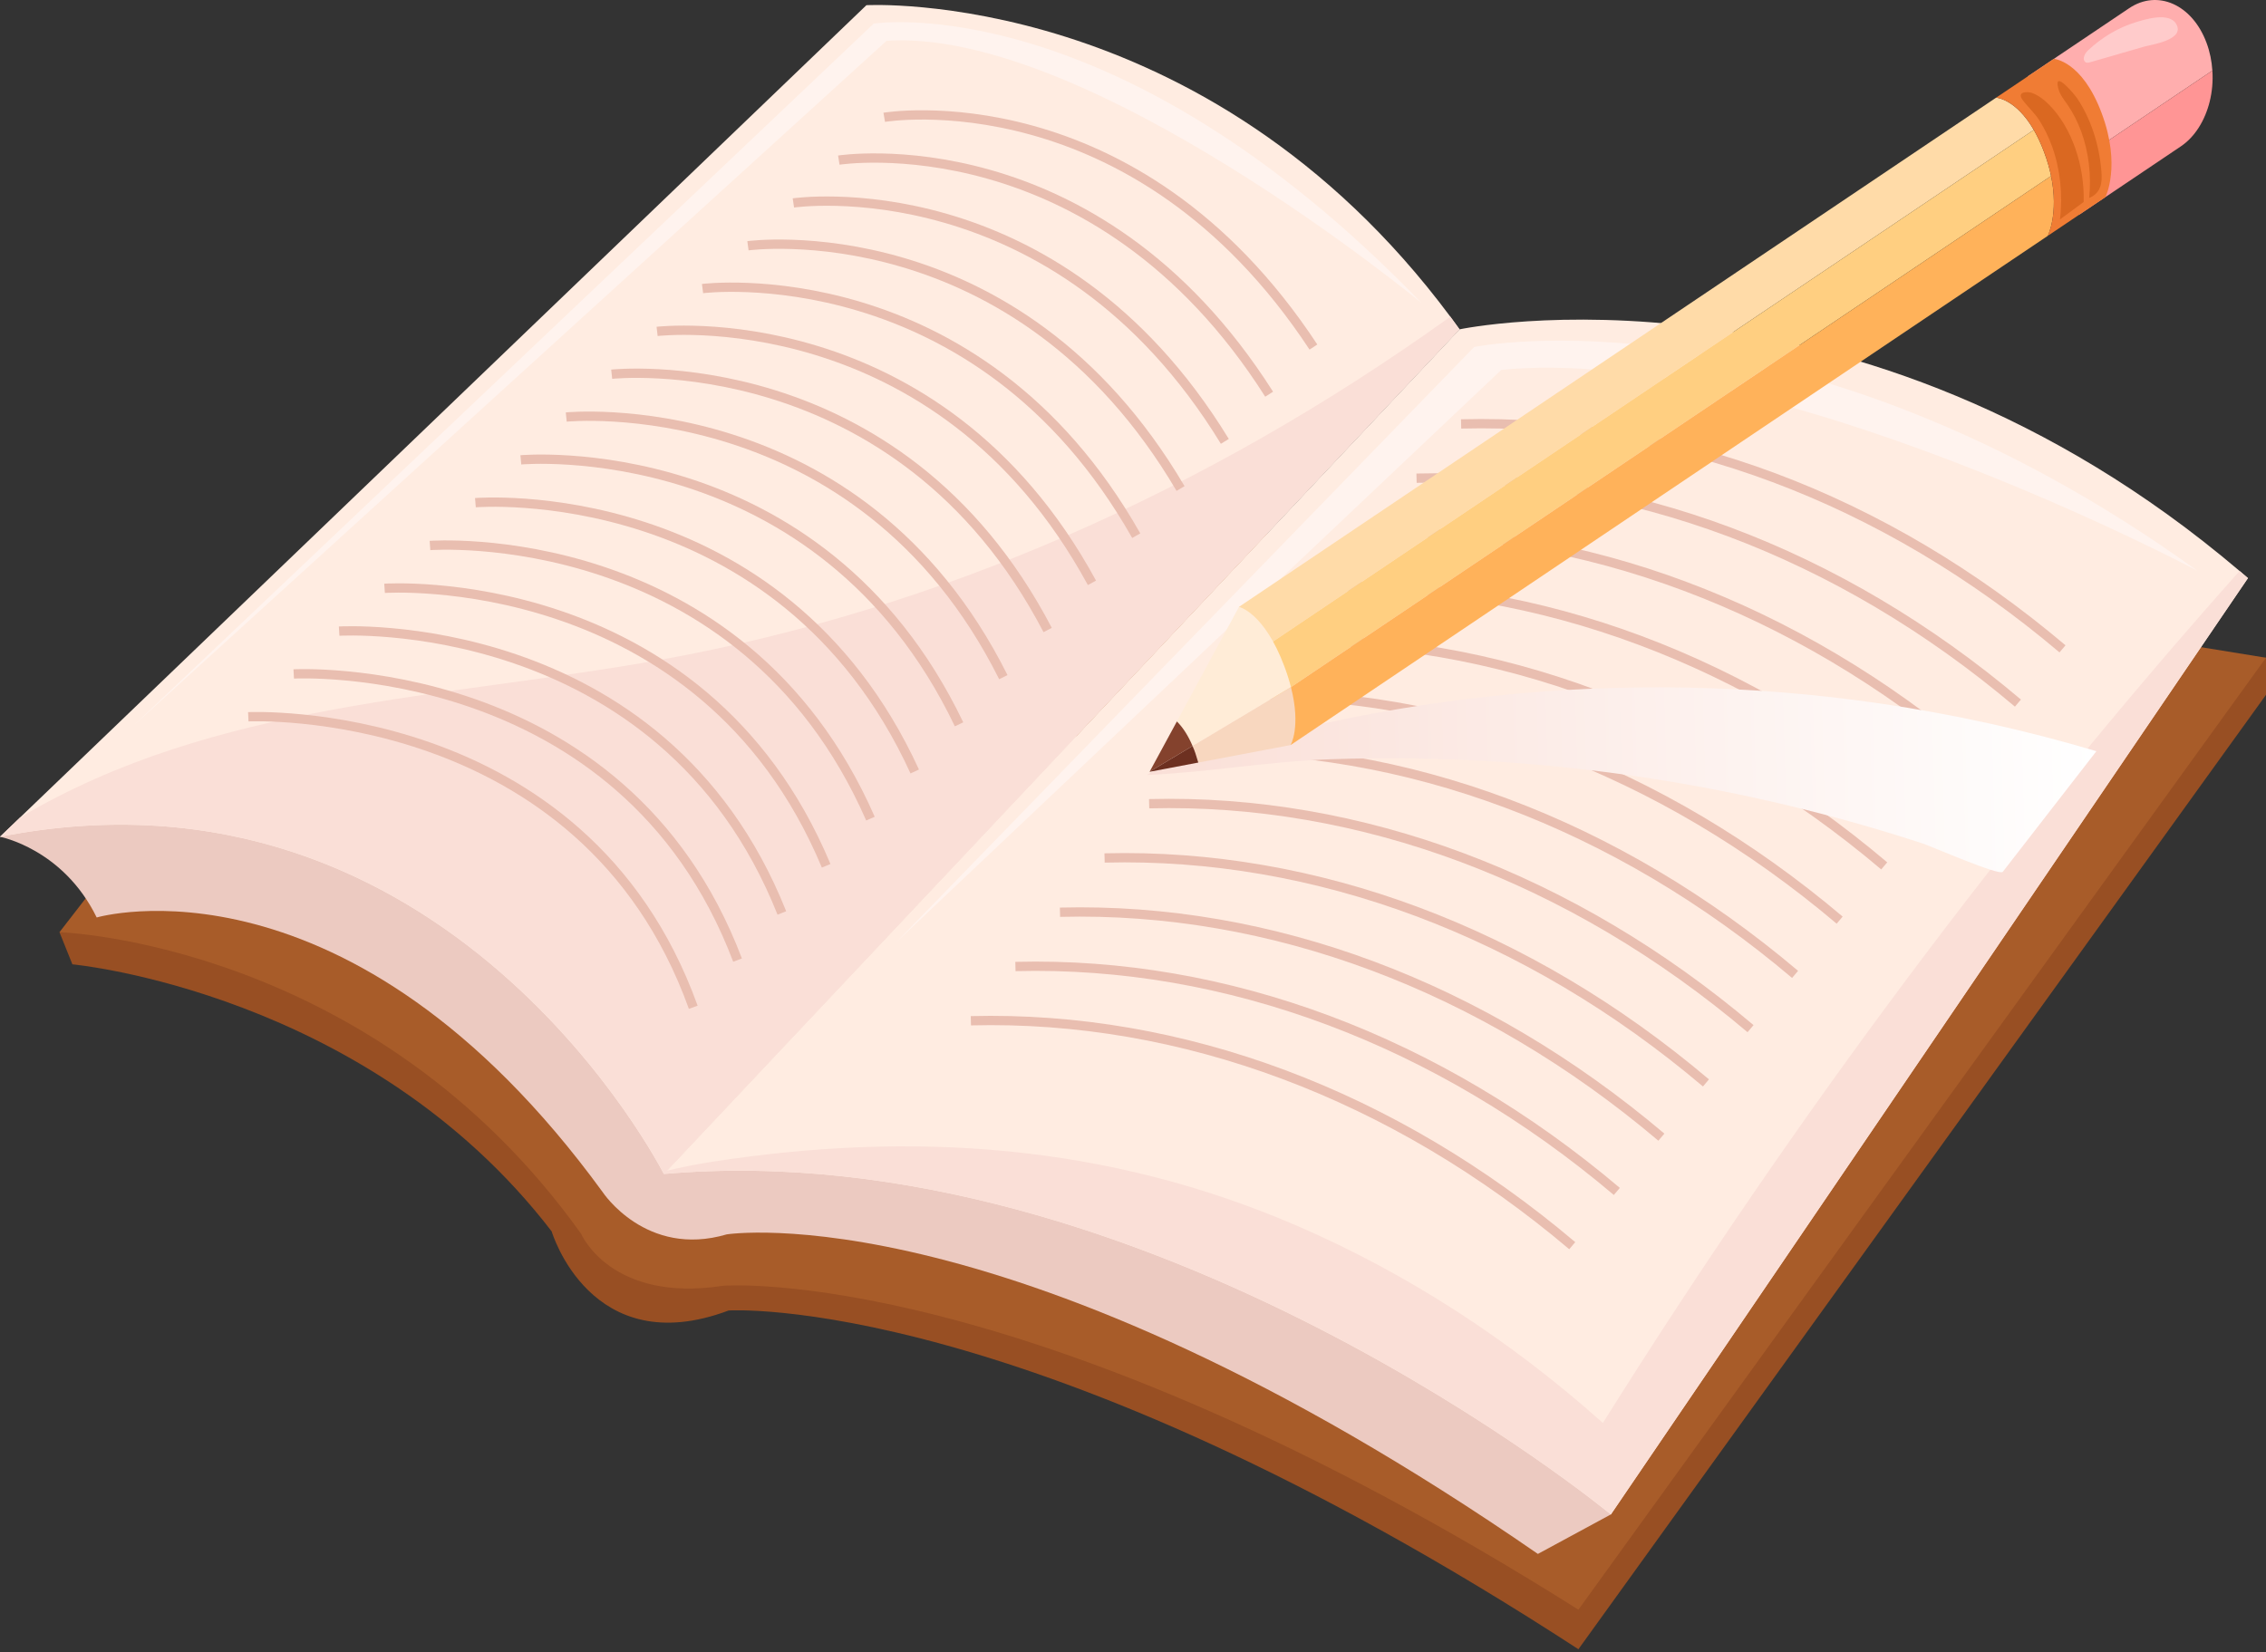 <svg width="325" height="237" viewBox="0 0 325 237" fill="none" xmlns="http://www.w3.org/2000/svg">
<rect x="0" y="0" width="325" height="237" fill="#333333" stroke="none"/>
<path d="M8.531 133.728L10.382 138.339C10.382 138.339 52.683 142.241 79.122 176.647C79.122 176.647 84.674 195.448 104.503 187.999C104.503 187.999 147.333 185.16 226.383 236.593L325 99.678V94.356L171.657 97.193L55.063 101.805L8.531 133.728Z" fill="#984F23"/>
<path d="M15.669 124.506L8.531 133.729C8.531 133.729 53.477 135.146 83.351 177.003C83.351 177.003 87.582 186.934 103.709 184.452C103.709 184.452 147.068 180.904 226.383 230.918L325 94.356L259.433 83.715L83.351 67.398L15.669 124.506Z" fill="#A85C29"/>
<path d="M0 120.041C0 120.041 9.067 121.769 13.868 131.618C13.868 131.618 50.013 121.009 86.44 171.019C86.44 171.019 92.653 180.49 104.23 177.079C104.23 177.079 144.893 170.638 220.571 222.92L231.038 217.255L194.31 118.737L73.168 78.958L28.552 101.31L0 120.041Z" fill="#ECCAC1"/>
<path d="M322.411 82.933L231.038 217.256C231.038 217.256 164.531 162.312 95.212 168.414L95.648 167.945L209.334 47.245C209.334 47.245 266.265 35.203 321.21 81.909C321.615 82.245 322.007 82.582 322.411 82.933Z" fill="#FFECE1"/>
<path d="M209.334 47.246L95.212 168.414C95.212 168.414 64.412 107.355 0 120.041L2.879 117.274L124.266 0.745C124.266 0.745 172.744 -1.991 208.015 45.432C208.451 46.032 208.899 46.632 209.334 47.246Z" fill="#FFECE1"/>
<path d="M209.334 47.246L95.212 168.414C95.212 168.414 64.412 107.355 0 120.041L2.879 117.274C30.854 100.637 63.867 100.213 94.797 94.639C134.332 87.513 172.853 70.672 208.015 45.432C208.451 46.032 208.899 46.632 209.334 47.246Z" fill="#FADFD7"/>
<path d="M322.411 82.933L231.038 217.256C231.038 217.256 164.531 162.312 95.212 168.414L95.648 167.945C97.742 167.448 99.857 167.024 101.995 166.687C130.614 162.239 158.686 163.98 186.256 175.949C201.668 182.636 216.413 192.088 229.893 204.131C257.594 159.927 288.198 118.972 321.21 81.909C321.615 82.245 322.007 82.582 322.411 82.933Z" fill="#FADFD7"/>
<path d="M209.559 60.814C239.827 60.042 270.209 71.409 295.813 93.082" stroke="#E9BEB0" stroke-width="1.333" stroke-miterlimit="10"/>
<path d="M203.166 68.597C233.433 67.826 263.816 79.192 289.419 100.865" stroke="#E9BEB0" stroke-width="1.333" stroke-miterlimit="10"/>
<path d="M196.774 76.38C227.043 75.611 257.425 86.975 283.029 108.65" stroke="#E9BEB0" stroke-width="1.333" stroke-miterlimit="10"/>
<path d="M190.382 84.163C220.65 83.394 251.033 94.76 276.636 116.433" stroke="#E9BEB0" stroke-width="1.333" stroke-miterlimit="10"/>
<path d="M183.99 91.947C214.258 91.177 244.64 102.543 270.243 124.216" stroke="#E9BEB0" stroke-width="1.333" stroke-miterlimit="10"/>
<path d="M177.598 99.731C207.866 98.96 238.248 110.327 263.852 132" stroke="#E9BEB0" stroke-width="1.333" stroke-miterlimit="10"/>
<path d="M171.206 107.515C201.474 106.744 231.856 118.11 257.459 139.784" stroke="#E9BEB0" stroke-width="1.333" stroke-miterlimit="10"/>
<path d="M164.814 115.298C195.083 114.528 225.465 125.893 251.069 147.568" stroke="#E9BEB0" stroke-width="1.333" stroke-miterlimit="10"/>
<path d="M158.423 123.081C188.69 122.312 219.072 133.678 244.676 155.351" stroke="#E9BEB0" stroke-width="1.333" stroke-miterlimit="10"/>
<path d="M152.029 130.865C182.297 130.095 212.679 141.461 238.282 163.134" stroke="#E9BEB0" stroke-width="1.333" stroke-miterlimit="10"/>
<path d="M145.638 138.649C175.906 137.878 206.288 149.244 231.892 170.918" stroke="#E9BEB0" stroke-width="1.333" stroke-miterlimit="10"/>
<path d="M139.246 146.433C169.514 145.663 199.896 157.028 225.499 178.702" stroke="#E9BEB0" stroke-width="1.333" stroke-miterlimit="10"/>
<path d="M126.82 16.827C126.82 16.827 162.682 10.765 188.378 49.786" stroke="#E9BEB0" stroke-width="1.333" stroke-miterlimit="10"/>
<path d="M120.306 22.97C120.306 22.97 157.036 17.179 182.026 56.551" stroke="#E9BEB0" stroke-width="1.333" stroke-miterlimit="10"/>
<path d="M113.791 29.112C113.791 29.112 151.388 23.592 175.672 63.317" stroke="#E9BEB0" stroke-width="1.333" stroke-miterlimit="10"/>
<path d="M107.275 35.255C107.275 35.255 145.74 30.005 169.319 70.082" stroke="#E9BEB0" stroke-width="1.333" stroke-miterlimit="10"/>
<path d="M100.761 41.397C100.761 41.397 140.092 36.42 162.964 76.848" stroke="#E9BEB0" stroke-width="1.333" stroke-miterlimit="10"/>
<path d="M94.246 47.541C94.246 47.541 134.444 42.832 156.612 83.612" stroke="#E9BEB0" stroke-width="1.333" stroke-miterlimit="10"/>
<path d="M87.731 53.683C87.731 53.683 128.797 49.245 150.258 90.378" stroke="#E9BEB0" stroke-width="1.333" stroke-miterlimit="10"/>
<path d="M81.215 59.826C81.215 59.826 123.148 55.657 143.903 97.142" stroke="#E9BEB0" stroke-width="1.333" stroke-miterlimit="10"/>
<path d="M74.701 65.969C74.701 65.969 117.502 62.072 137.552 103.909" stroke="#E9BEB0" stroke-width="1.333" stroke-miterlimit="10"/>
<path d="M68.186 72.112C68.186 72.112 111.854 68.485 131.196 110.673" stroke="#E9BEB0" stroke-width="1.333" stroke-miterlimit="10"/>
<path d="M61.671 78.255C61.671 78.255 106.205 74.898 124.843 117.438" stroke="#E9BEB0" stroke-width="1.333" stroke-miterlimit="10"/>
<path d="M55.156 84.398C55.156 84.398 100.559 81.313 118.49 124.203" stroke="#E9BEB0" stroke-width="1.333" stroke-miterlimit="10"/>
<path d="M48.642 90.539C48.642 90.539 94.911 87.725 112.137 130.969" stroke="#E9BEB0" stroke-width="1.333" stroke-miterlimit="10"/>
<path d="M42.127 96.682C42.127 96.682 89.265 94.139 105.783 137.734" stroke="#E9BEB0" stroke-width="1.333" stroke-miterlimit="10"/>
<path d="M35.611 102.825C35.611 102.825 83.616 100.551 99.429 144.499" stroke="#E9BEB0" stroke-width="1.333" stroke-miterlimit="10"/>
<path d="M19.137 104.114L125.312 3.385C125.312 3.385 159.886 -2.105 203.87 43.457C203.87 43.457 155.998 3.934 127.153 5.855L19.137 104.114Z" fill="#FFF3EE"/>
<path d="M128.586 135.127L211.44 49.769C211.44 49.769 257.673 40.437 315.16 81.881C315.16 81.881 253.787 49.221 215.327 53.063L128.586 135.127Z" fill="#FFF3EE"/>
<path d="M300.675 107.764C296.199 113.532 291.724 119.298 287.248 125.068C286.766 125.688 276.967 121.395 275.753 121C271.896 119.739 268.015 118.577 264.114 117.51C256.134 115.33 248.069 113.555 239.95 112.187C223.711 109.454 207.254 108.355 190.818 108.917C182.021 109.218 173.261 110.801 164.502 111.178C170.71 107.231 179.623 106.169 186.488 104.554C195.655 102.398 204.915 100.827 214.214 99.842C232.723 97.883 251.384 98.243 269.772 100.938C280.189 102.464 290.516 104.738 300.675 107.764Z" fill="url(#paint0_linear)"/>
<path d="M291.695 18.638L180.167 93.658L177.701 87.057L286.295 14.01C286.295 14.01 289.122 14.173 291.695 18.638Z" fill="#FFDBA8"/>
<path d="M293.165 21.791C293.63 23.032 293.956 24.175 294.174 25.243L182.638 100.271L180.168 93.658L291.695 18.638C292.202 19.51 292.702 20.551 293.165 21.791Z" fill="#FFCF81"/>
<path d="M294.175 25.244C295.301 30.681 293.702 33.834 293.702 33.834L185.109 106.882L182.639 100.27L294.175 25.244Z" fill="#FFB25A"/>
<path d="M184.223 95.628C184.621 96.694 184.928 97.676 185.154 98.577L171.044 107.016C170.447 105.608 169.704 104.395 168.794 103.495L177.701 87.058C177.701 87.058 181.312 87.84 184.223 95.628Z" fill="#FFECD7"/>
<path d="M171.044 107.016L164.887 110.7L168.794 103.496C169.704 104.395 170.448 105.608 171.044 107.016Z" fill="#84422D"/>
<path d="M185.154 98.577C186.619 104.299 185.109 106.882 185.109 106.882L171.863 109.394C171.634 108.563 171.362 107.76 171.044 107.017L185.154 98.577Z" fill="#F8D7BF"/>
<path d="M171.864 109.394L164.875 110.721L164.887 110.7L171.045 107.016C171.363 107.761 171.634 108.564 171.864 109.394Z" fill="#6D3020"/>
<path d="M316.463 6.12C316.947 7.415 317.221 8.768 317.306 10.127L295.906 24.524L290.836 10.954L305.371 1.179C309.446 -1.563 314.415 0.64 316.463 6.12Z" fill="#FFAEAE"/>
<path d="M317.307 10.128C317.414 11.65 317.275 13.16 316.921 14.585C316.247 17.279 314.814 19.634 312.78 21.001L298.244 30.779L295.907 24.523L317.307 10.128Z" fill="#FF9595"/>
<path d="M301.43 16.233C304.247 23.771 301.974 28.271 301.974 28.271L293.701 33.834C293.701 33.834 295.3 30.681 294.174 25.243C293.954 24.175 293.629 23.031 293.165 21.792C292.701 20.551 292.202 19.511 291.695 18.638C289.121 14.173 286.294 14.01 286.294 14.01L294.566 8.446C294.566 8.446 298.608 8.683 301.43 16.233Z" fill="#F07C34"/>
<path d="M294.328 21.033C295.485 24.252 295.882 27.952 295.449 31.479C296.584 30.643 297.717 29.811 298.85 28.976C298.989 23.666 297.113 18.332 293.967 15.102C293.204 14.319 292.342 13.654 291.407 13.32C290.823 13.109 289.193 13.121 290.088 14.33C290.861 15.374 291.78 16.151 292.507 17.294C293.229 18.431 293.845 19.688 294.328 21.033Z" fill="#DA6821"/>
<path d="M298.491 18.849C299.569 21.783 299.974 25.154 299.636 28.392C300.279 28.161 300.901 27.656 301.201 26.859C301.47 26.143 301.45 25.3 301.385 24.506C301.072 20.671 299.841 16.981 297.92 14.111C297.534 13.536 294.544 9.956 295.188 12.603C295.446 13.665 296.06 14.321 296.6 15.121C297.352 16.24 297.993 17.497 298.491 18.849Z" fill="#DA6821"/>
<path d="M299.458 7.241C299.061 7.612 298.645 8.366 298.994 8.815C299.192 9.068 299.508 9.008 299.774 8.931C302.362 8.183 304.949 7.434 307.536 6.686C308.5 6.408 313.358 5.75 312.159 3.502C311.162 1.634 307.561 2.813 306.309 3.194C303.862 3.941 301.518 5.312 299.458 7.241Z" fill="#FFCBCB"/>
<defs>
<linearGradient id="paint0_linear" x1="164.669" y1="116.863" x2="300.825" y2="112.874" gradientUnits="userSpaceOnUse">
<stop stop-color="#FADFD7"/>
<stop offset="1" stop-color="white"/>
</linearGradient>
</defs>
</svg>
